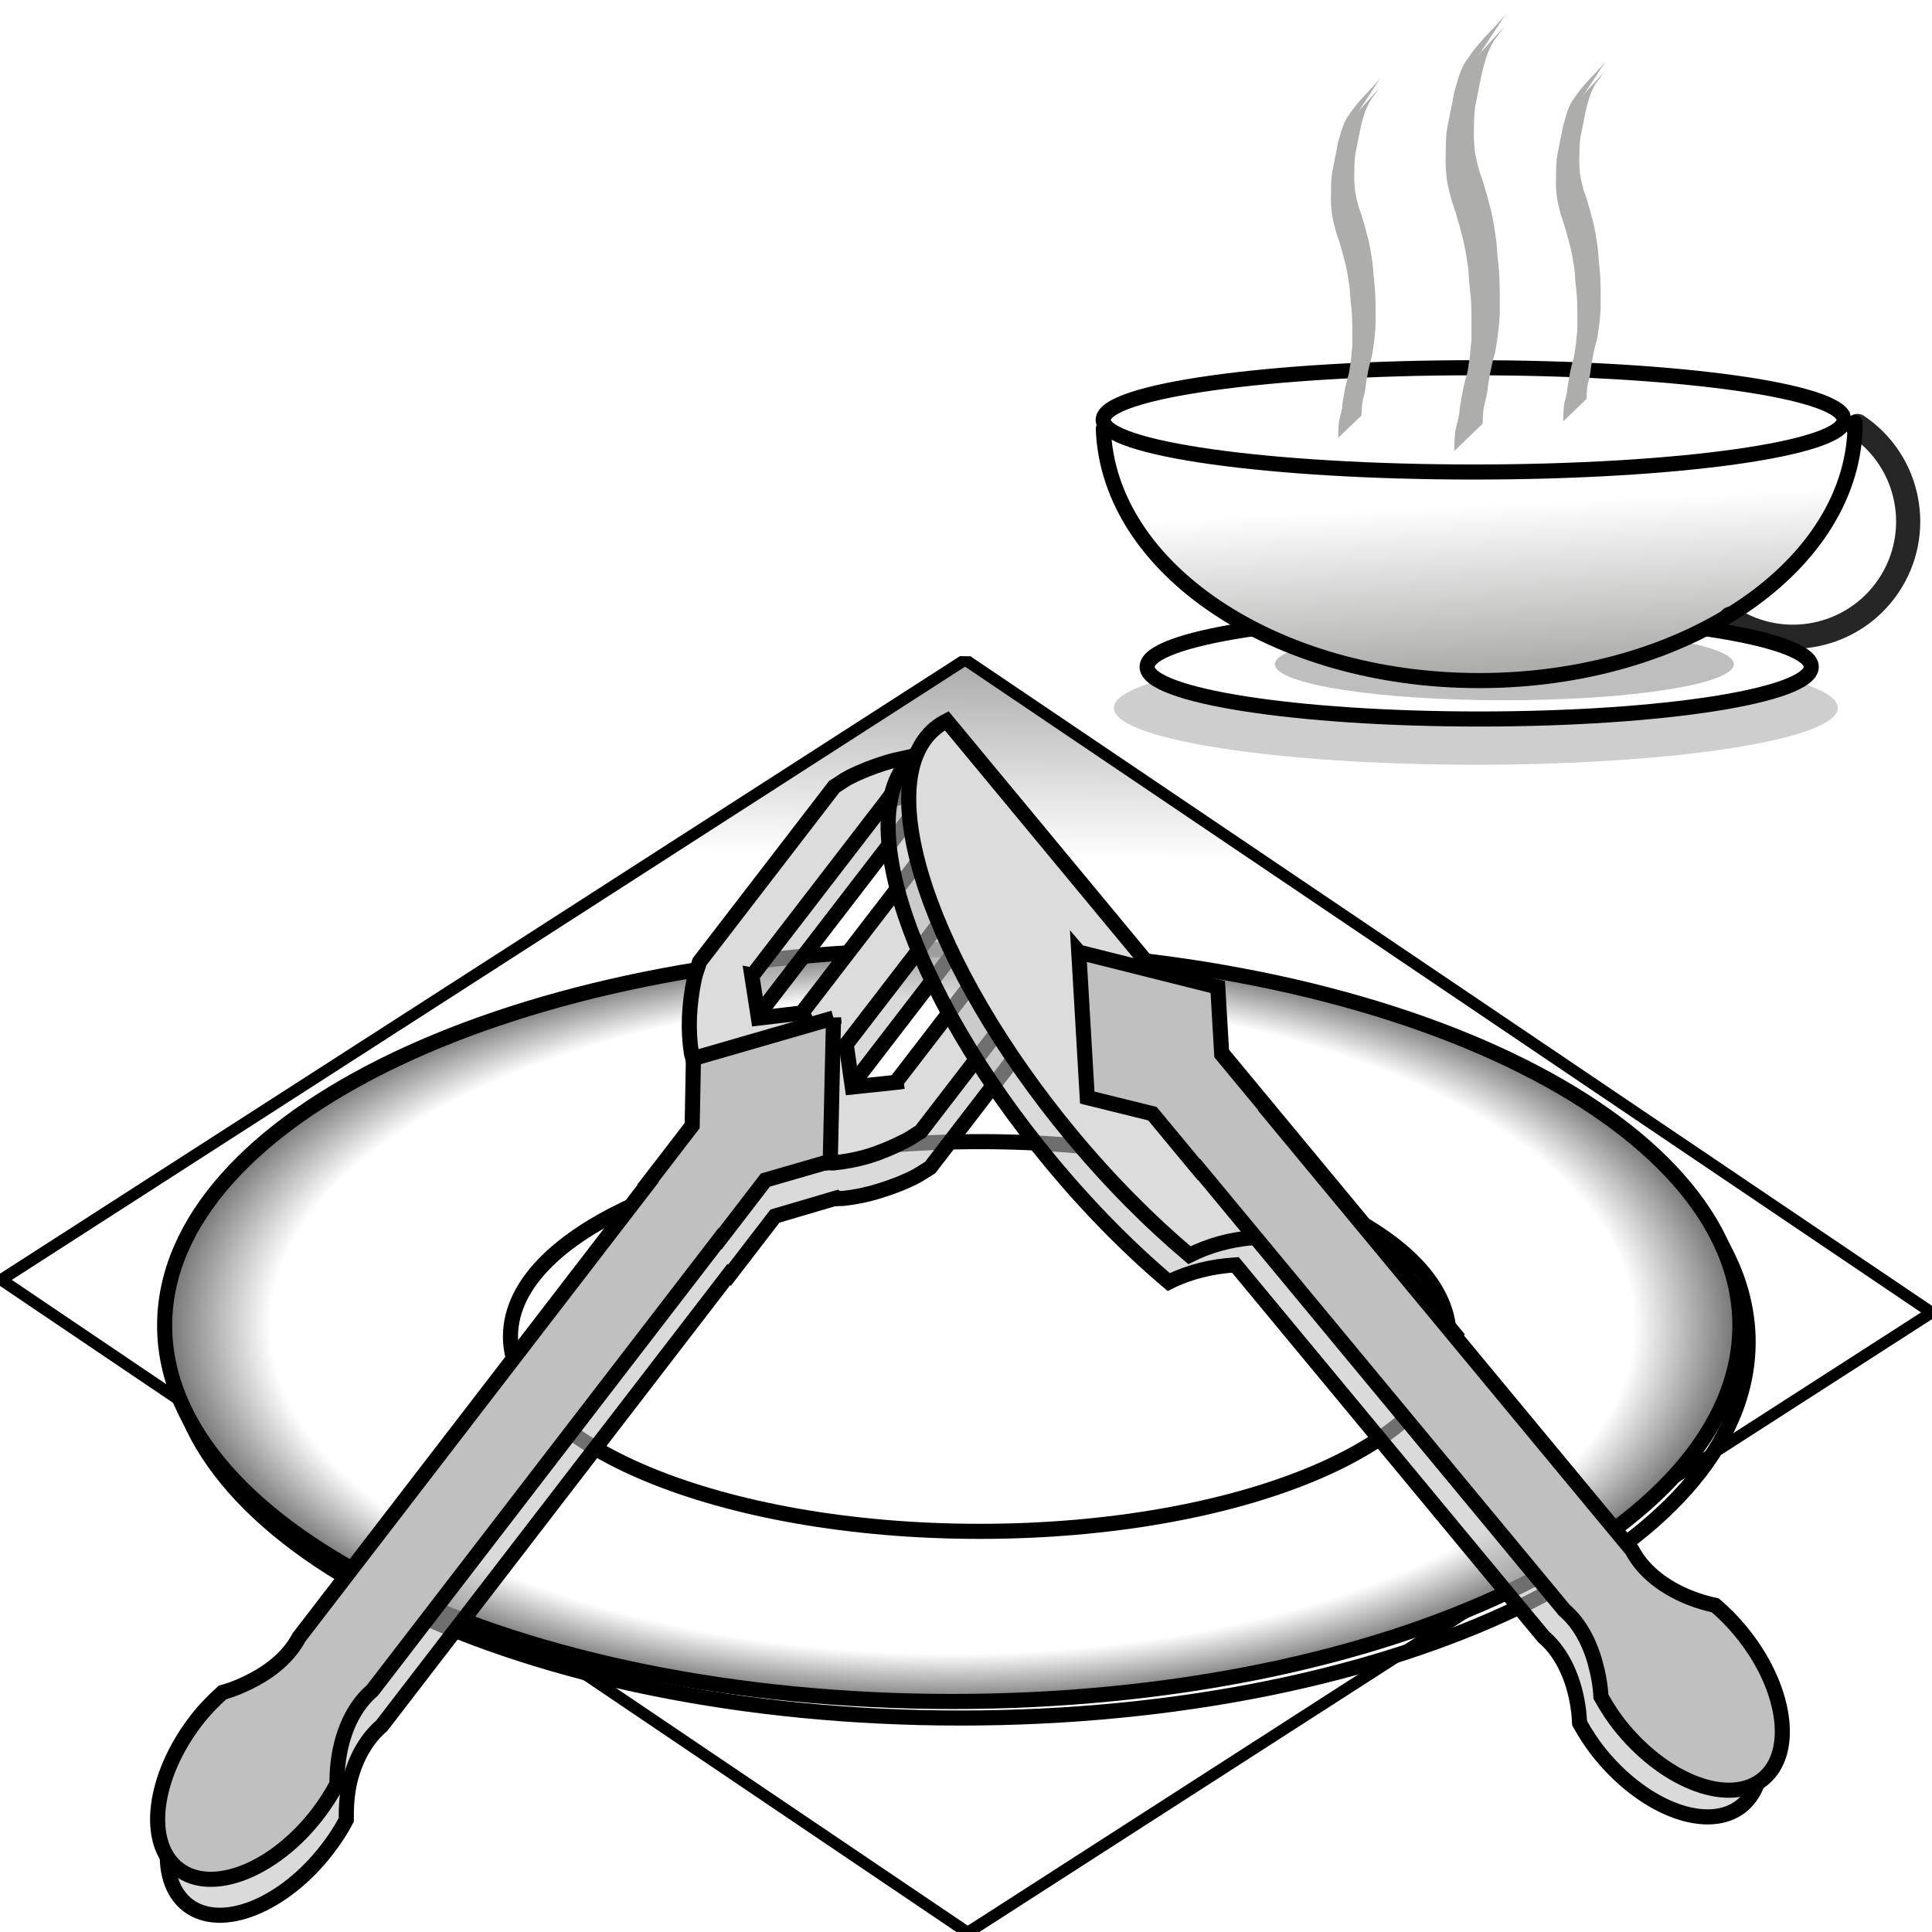<?xml version="1.0" encoding="UTF-8" standalone="no"?>
<!-- Created with Inkscape (http://www.inkscape.org/) -->

<svg
   xmlns:dc="http://purl.org/dc/elements/1.1/"
   xmlns:cc="http://creativecommons.org/ns#"
   xmlns:rdf="http://www.w3.org/1999/02/22-rdf-syntax-ns#"
   xmlns:svg="http://www.w3.org/2000/svg"
   xmlns="http://www.w3.org/2000/svg"
   xmlns:xlink="http://www.w3.org/1999/xlink"
   xmlns:sodipodi="http://sodipodi.sourceforge.net/DTD/sodipodi-0.dtd"
   xmlns:inkscape="http://www.inkscape.org/namespaces/inkscape"
   width="64px"
   height="64px"
   id="svg4197"
   version="1.1"
   inkscape:version="0.48.4 r9939"
   sodipodi:docname="comidaInk.svg">
  <defs
     id="defs4199">
    <linearGradient
       id="linearGradient4176">
      <stop
         style="stop-color:#ffffff;stop-opacity:1;"
         offset="0"
         id="stop4178" />
      <stop
         style="stop-color:#adadac;stop-opacity:1"
         offset="1"
         id="stop4180" />
    </linearGradient>
    <linearGradient
       id="linearGradient4069">
      <stop
         id="stop4071"
         offset="0"
         style="stop-color:#ffffff;stop-opacity:1;" />
      <stop
         style="stop-color:#ffffff;stop-opacity:1;"
         offset="0.5"
         id="stop4073" />
      <stop
         id="stop4075"
         offset="0.857"
         style="stop-color:#ffffff;stop-opacity:1;" />
      <stop
         id="stop4077"
         offset="1"
         style="stop-color:#666666;stop-opacity:1;" />
    </linearGradient>
    <linearGradient
       id="linearGradient3977">
      <stop
         style="stop-color:#ffffff;stop-opacity:1;"
         offset="0"
         id="stop3979" />
      <stop
         id="stop3985"
         offset="0.5"
         style="stop-color:#ffffff;stop-opacity:1;" />
      <stop
         style="stop-color:#ffffff;stop-opacity:1;"
         offset="0.75"
         id="stop3987" />
      <stop
         style="stop-color:#666666;stop-opacity:1;"
         offset="1"
         id="stop3981" />
    </linearGradient>
    <filter
       inkscape:collect="always"
       id="filter4797">
      <feGaussianBlur
         inkscape:collect="always"
         stdDeviation="0.227"
         id="feGaussianBlur4799" />
    </filter>
    <filter
       inkscape:collect="always"
       id="filter4821">
      <feGaussianBlur
         inkscape:collect="always"
         stdDeviation="0.446"
         id="feGaussianBlur4823" />
    </filter>
    <filter
       inkscape:collect="always"
       id="filter4847">
      <feGaussianBlur
         inkscape:collect="always"
         stdDeviation="0.578"
         id="feGaussianBlur4849" />
    </filter>
    <filter
       inkscape:collect="always"
       id="filter4907"
       x="-0.049"
       width="1.097"
       y="-0.309"
       height="1.619">
      <feGaussianBlur
         inkscape:collect="always"
         stdDeviation="0.445"
         id="feGaussianBlur4909" />
    </filter>
    <filter
       inkscape:collect="always"
       id="filter5026"
       x="-0.161"
       width="1.322"
       y="-1.026"
       height="3.051">
      <feGaussianBlur
         inkscape:collect="always"
         stdDeviation="1.476"
         id="feGaussianBlur5028" />
    </filter>
    <radialGradient
       inkscape:collect="always"
       xlink:href="#linearGradient4069"
       id="radialGradient3983"
       cx="31.909"
       cy="37.727"
       fx="31.909"
       fy="37.727"
       r="26.341"
       gradientTransform="matrix(1,0,0,0.482,0,19.531)"
       gradientUnits="userSpaceOnUse" />
    <linearGradient
       inkscape:collect="always"
       xlink:href="#linearGradient3977"
       id="linearGradient4007"
       x1="77.006"
       y1="38.421"
       x2="34.12"
       y2="-4.704"
       gradientUnits="userSpaceOnUse"
       spreadMethod="pad" />
    <filter
       inkscape:collect="always"
       id="filter4128"
       x="-0.199"
       width="1.398"
       y="-0.041"
       height="1.083">
      <feGaussianBlur
         inkscape:collect="always"
         stdDeviation="1.897"
         id="feGaussianBlur4130" />
    </filter>
    <filter
       inkscape:collect="always"
       id="filter4139"
       x="-0.174"
       width="1.347"
       y="-0.036"
       height="1.073">
      <feGaussianBlur
         inkscape:collect="always"
         stdDeviation="0.67"
         id="feGaussianBlur4141" />
    </filter>
    <filter
       inkscape:collect="always"
       id="filter4146"
       x="-0.224"
       width="1.448"
       y="-0.035"
       height="1.069">
      <feGaussianBlur
         inkscape:collect="always"
         stdDeviation="0.639"
         id="feGaussianBlur4148" />
    </filter>
    <linearGradient
       inkscape:collect="always"
       xlink:href="#linearGradient4176"
       id="linearGradient4174"
       x1="52.278"
       y1="4.688"
       x2="52.535"
       y2="10.088"
       gradientUnits="userSpaceOnUse" />
  </defs>
  <sodipodi:namedview
     id="base"
     pagecolor="#ffffff"
     bordercolor="#666666"
     borderopacity="1.0"
     inkscape:pageopacity="0.0"
     inkscape:pageshadow="2"
     inkscape:zoom="3.8890873"
     inkscape:cx="-28.181818"
     inkscape:cy="22.575758"
     inkscape:current-layer="layer1"
     showgrid="true"
     inkscape:document-units="px"
     inkscape:grid-bbox="true"
     inkscape:window-width="1360"
     inkscape:window-height="705"
     inkscape:window-x="-8"
     inkscape:window-y="-8"
     inkscape:window-maximized="1"
     showguides="true"
     inkscape:guide-bbox="true" />
  <g
     id="layer1"
     inkscape:label="Layer 1"
     inkscape:groupmode="layer">
    <rect
       style="fill:url(#linearGradient4007);fill-opacity:1;stroke:#000000;stroke-width:0.419;stroke-linecap:round;stroke-linejoin:bevel;stroke-miterlimit:4;stroke-opacity:1;stroke-dasharray:none;stroke-dashoffset:0;fill-rule:nonzero"
       id="rect4733"
       width="38.618"
       height="37.967"
       x="38.801"
       y="0.231"
       transform="matrix(0.829,0.56,-0.841,0.541,0,0)" />
    <g
       id="g4851"
       transform="translate(59.818,1.091)">
      <path
         transform="translate(-59.909,5.639)"
         d="m 58,37.727 c 0,6.878 -11.681,12.455 -26.091,12.455 -14.41,0 -26.091,-5.576 -26.091,-12.455 0,-6.878 11.681,-12.455 26.091,-12.455 14.41,0 26.091,5.576 26.091,12.455 z"
         sodipodi:ry="12.454545"
         sodipodi:rx="26.09091"
         sodipodi:cy="37.727272"
         sodipodi:cx="31.90909"
         id="path4205-8"
         style="fill:none;stroke:#000000;stroke-width:0.5;stroke-linecap:round;stroke-linejoin:round;stroke-miterlimit:4;stroke-opacity:1;stroke-dasharray:none;stroke-dashoffset:0;filter:url(#filter4847)"
         sodipodi:type="arc" />
      <g
         style="fill:#ffffff;fill-opacity:1"
         transform="translate(-60.182,5.091)"
         id="g4209">
        <path
           sodipodi:type="arc"
           style="fill:url(#radialGradient3983);fill-opacity:1;stroke:#000000;stroke-width:0.5;stroke-linecap:round;stroke-linejoin:round;stroke-miterlimit:4;stroke-opacity:1;stroke-dasharray:none;stroke-dashoffset:0"
           id="path4205"
           sodipodi:cx="31.90909"
           sodipodi:cy="37.727272"
           sodipodi:rx="26.09091"
           sodipodi:ry="12.454545"
           d="m 58,37.727 c 0,6.878 -11.681,12.455 -26.091,12.455 -14.41,0 -26.091,-5.576 -26.091,-12.455 0,-6.878 11.681,-12.455 26.091,-12.455 14.41,0 26.091,5.576 26.091,12.455 z" />
        <path
           sodipodi:type="arc"
           style="fill:#ffffff;fill-opacity:1;stroke:#000000;stroke-width:0.5;stroke-linecap:round;stroke-linejoin:round;stroke-miterlimit:4;stroke-opacity:1;stroke-dasharray:none;stroke-dashoffset:0"
           id="path4207"
           sodipodi:cx="32.81818"
           sodipodi:cy="38.090908"
           sodipodi:rx="15.545455"
           sodipodi:ry="6.4545455"
           d="m 48.364,38.091 c 0,3.565 -6.96,6.455 -15.545,6.455 -8.586,0 -15.545,-2.89 -15.545,-6.455 0,-3.565 6.96,-6.455 15.545,-6.455 8.586,0 15.545,2.89 15.545,6.455 z" />
      </g>
    </g>
    <g
       id="g5030"
       transform="translate(-2.182,11.818)">
      <path
         d="m 62.182,10.273 c 0,0.954 -4.925,1.727 -11,1.727 -6.075,0 -11,-0.773 -11,-1.727 0,-0.954 4.925,-1.727 11,-1.727 6.075,0 11,0.773 11,1.727 z"
         sodipodi:ry="1.7272727"
         sodipodi:rx="11"
         sodipodi:cy="10.272727"
         sodipodi:cx="51.18182"
         id="path4857-7"
         style="opacity:0.441;fill:#000000;fill-opacity:1;stroke:none;filter:url(#filter4907)"
         sodipodi:type="arc"
         transform="matrix(1.09,0,0,1.09,-4.717,0.435)" />
      <path
         d="m 62.182,10.273 c 0,0.954 -4.925,1.727 -11,1.727 -6.075,0 -11,-0.773 -11,-1.727 0,-0.954 4.925,-1.727 11,-1.727 6.075,0 11,0.773 11,1.727 z"
         sodipodi:ry="1.7272727"
         sodipodi:rx="11"
         sodipodi:cy="10.272727"
         sodipodi:cx="51.18182"
         id="path4857"
         style="fill:#ffffff;fill-opacity:1;stroke:#000000;stroke-width:0.5;stroke-linecap:round;stroke-linejoin:bevel;stroke-miterlimit:4;stroke-opacity:1;stroke-dasharray:none;stroke-dashoffset:0"
         sodipodi:type="arc" />
      <path
         d="m 62.182,10.273 c 0,0.954 -4.925,1.727 -11,1.727 -6.075,0 -11,-0.773 -11,-1.727 0,-0.954 4.925,-1.727 11,-1.727 6.075,0 11,0.773 11,1.727 z"
         sodipodi:ry="1.7272727"
         sodipodi:rx="11"
         sodipodi:cy="10.272727"
         sodipodi:cx="51.18182"
         id="path4857-5"
         style="opacity:0.506;fill:#000000;fill-opacity:1;stroke:none;filter:url(#filter5026)"
         sodipodi:type="arc"
         transform="matrix(0.691,0,0,0.691,16.649,3.087)" />
      <g
         transform="translate(28.909,-7.636)"
         id="g4911">
        <path
           sodipodi:type="arc"
           style="fill:url(#linearGradient4174);fill-opacity:1;stroke:#000000;stroke-width:0.5;stroke-linecap:round;stroke-linejoin:bevel;stroke-miterlimit:4;stroke-opacity:1;stroke-dasharray:none;stroke-dashoffset:0"
           id="path4859"
           sodipodi:cx="51.909092"
           sodipodi:cy="2"
           sodipodi:rx="12.454545"
           sodipodi:ry="8.545455"
           d="m 64.364,2 c 0,4.72 -5.576,8.545 -12.455,8.545 -6.763,0 -12.291,-3.704 -12.451,-8.343"
           sodipodi:start="0"
           sodipodi:end="3.1178988"
           sodipodi:open="true"
           transform="translate(-29.636,7.818)" />
        <path
           sodipodi:type="arc"
           style="opacity:0.85;fill:none;stroke:#000000;stroke-width:0.8;stroke-linecap:round;stroke-linejoin:bevel;stroke-miterlimit:4;stroke-opacity:1;stroke-dasharray:none;stroke-dashoffset:0"
           id="path4861"
           sodipodi:cx="64.727272"
           sodipodi:cy="6.909091"
           sodipodi:rx="3.8181818"
           sodipodi:ry="3.8181818"
           d="m 68.545,6.909 c 0,2.109 -1.709,3.818 -3.818,3.818 -2.073,0 -3.768,-1.655 -3.817,-3.728"
           sodipodi:start="0"
           sodipodi:end="3.1178988"
           sodipodi:open="true"
           transform="matrix(0.559,-0.829,0.829,0.559,-9.244,62.89)" />
        <path
           sodipodi:type="arc"
           style="fill:#ffffff;fill-opacity:1;stroke:#000000;stroke-width:0.5;stroke-linecap:round;stroke-linejoin:bevel;stroke-miterlimit:4;stroke-opacity:1;stroke-dasharray:none;stroke-dashoffset:0"
           id="path4863"
           sodipodi:cx="21.90909"
           sodipodi:cy="9"
           sodipodi:rx="12.272727"
           sodipodi:ry="1.7272727"
           d="m 34.182,9 c 0,0.954 -5.495,1.727 -12.273,1.727 C 15.131,10.727 9.636,9.954 9.636,9 c 0,-0.954 5.495,-1.727 12.273,-1.727 6.374,0 11.686,0.687 12.228,1.58"
           sodipodi:start="0"
           sodipodi:end="6.1980511"
           sodipodi:open="true"
           transform="translate(0.182,0.727)" />
      </g>
    </g>
    <path
       style="fill:#adadac;fill-opacity:1;stroke:none"
       id="path5039"
       d="m 49.051,1.732 c -0.332,0.401 0.08,-0.098 0.786,-0.853 0.023,-0.024 -0.042,0.059 -0.063,0.088 -0.064,0.089 -0.129,0.176 -0.195,0.262 -0.112,0.131 -0.198,0.312 -0.283,0.5 -0.068,0.166 -0.115,0.357 -0.169,0.539 -0.048,0.191 -0.086,0.392 -0.125,0.591 -0.041,0.223 -0.093,0.438 -0.132,0.661 -0.036,0.24 -0.04,0.491 -0.043,0.739 -0.01,0.248 0.002,0.488 0.027,0.731 0.029,0.227 0.088,0.432 0.14,0.642 0.066,0.191 0.136,0.378 0.19,0.583 0.055,0.178 0.108,0.36 0.152,0.55 0.058,0.176 0.089,0.376 0.131,0.566 0.04,0.236 0.079,0.473 0.107,0.715 0.017,0.25 0.035,0.496 0.065,0.743 0.029,0.251 0.036,0.508 0.041,0.764 0.004,0.271 0.003,0.542 0.003,0.812 -0.009,0.239 -0.036,0.475 -0.06,0.71 -0.032,0.212 -0.058,0.425 -0.103,0.63 -0.056,0.173 -0.094,0.363 -0.136,0.548 -0.034,0.205 -0.079,0.401 -0.104,0.611 -0.015,0.216 -0.076,0.397 -0.119,0.593 -0.035,0.187 -0.041,0.385 -0.047,0.581 0,0 -0.938,0.901 -0.938,0.901 l 0,0 c 0.003,-0.211 0.007,-0.423 0.031,-0.629 0.029,-0.205 0.091,-0.369 0.127,-0.568 0.017,-0.225 0.056,-0.429 0.094,-0.641 0.033,-0.199 0.082,-0.389 0.128,-0.578 0.07,-0.171 0.08,-0.384 0.115,-0.585 0.042,-0.212 0.037,-0.45 0.075,-0.666 1.7e-4,-0.269 7.05e-4,-0.538 -0.002,-0.806 -0.003,-0.244 -0.008,-0.489 -0.034,-0.728 -0.029,-0.248 -0.053,-0.493 -0.063,-0.747 -0.025,-0.232 -0.065,-0.454 -0.101,-0.679 -0.042,-0.19 -0.072,-0.388 -0.13,-0.565 -0.041,-0.187 -0.096,-0.364 -0.148,-0.541 -0.053,-0.206 -0.125,-0.392 -0.188,-0.586 -0.058,-0.223 -0.116,-0.447 -0.154,-0.685 -0.028,-0.257 -0.048,-0.509 -0.036,-0.772 0.002,-0.262 0.003,-0.525 0.029,-0.783 0.03,-0.238 0.09,-0.448 0.127,-0.682 0.046,-0.198 0.082,-0.403 0.119,-0.608 0.052,-0.194 0.109,-0.381 0.164,-0.571 0.076,-0.208 0.162,-0.417 0.276,-0.553 0.385,-0.6 0.862,-0.984 1.274,-1.495 0,0 -0.827,1.26 -0.827,1.26 z"
       inkscape:connector-curvature="0" />
    <path
       style="fill:#adadac;fill-opacity:1;stroke:none"
       id="path5039-7"
       d="m 45.048,3.623 c -0.273,0.33 0.066,-0.081 0.648,-0.703 0.019,-0.02 -0.035,0.048 -0.052,0.072 -0.053,0.073 -0.107,0.145 -0.16,0.216 -0.093,0.108 -0.163,0.257 -0.233,0.412 -0.056,0.137 -0.095,0.295 -0.14,0.444 -0.039,0.158 -0.071,0.323 -0.103,0.487 -0.034,0.184 -0.076,0.361 -0.109,0.545 -0.03,0.198 -0.033,0.405 -0.036,0.609 -0.009,0.205 0.001,0.402 0.023,0.602 0.024,0.187 0.073,0.356 0.116,0.529 0.054,0.157 0.112,0.312 0.156,0.48 0.045,0.147 0.089,0.297 0.125,0.453 0.048,0.145 0.073,0.309 0.108,0.467 0.033,0.194 0.065,0.39 0.089,0.589 0.014,0.206 0.029,0.409 0.053,0.612 0.024,0.207 0.03,0.418 0.034,0.629 0.003,0.223 0.003,0.446 0.002,0.669 -0.007,0.197 -0.03,0.391 -0.049,0.585 -0.026,0.175 -0.048,0.351 -0.085,0.519 -0.046,0.142 -0.077,0.299 -0.112,0.452 -0.028,0.169 -0.065,0.33 -0.085,0.503 -0.012,0.178 -0.063,0.327 -0.098,0.489 -0.029,0.154 -0.034,0.317 -0.039,0.479 0,0 -0.773,0.742 -0.773,0.742 l 0,0 c 0.003,-0.174 0.006,-0.348 0.025,-0.518 0.024,-0.169 0.075,-0.304 0.104,-0.468 0.014,-0.186 0.046,-0.353 0.078,-0.528 0.027,-0.164 0.068,-0.32 0.106,-0.476 0.058,-0.141 0.066,-0.316 0.095,-0.482 0.034,-0.175 0.03,-0.371 0.062,-0.548 1.4e-4,-0.221 5.81e-4,-0.443 -0.002,-0.664 -0.003,-0.201 -0.006,-0.403 -0.028,-0.6 -0.024,-0.204 -0.044,-0.406 -0.052,-0.615 C 44.695,9.414 44.662,9.231 44.632,9.045 44.598,8.888 44.572,8.725 44.525,8.58 44.491,8.426 44.446,8.28 44.403,8.135 44.359,7.965 44.3,7.811 44.248,7.652 44.2,7.468 44.152,7.284 44.121,7.087 44.098,6.876 44.081,6.668 44.091,6.451 c 0.002,-0.216 0.003,-0.433 0.024,-0.646 0.025,-0.196 0.074,-0.369 0.105,-0.562 0.038,-0.163 0.068,-0.332 0.098,-0.501 0.043,-0.16 0.09,-0.314 0.135,-0.47 0.062,-0.171 0.133,-0.343 0.227,-0.456 0.318,-0.494 0.71,-0.811 1.05,-1.232 0,0 -0.682,1.038 -0.682,1.038 z"
       inkscape:connector-curvature="0" />
    <path
       style="fill:#adadac;fill-opacity:1;stroke:none"
       id="path5039-7-8"
       d="m 52.503,3.077 c -0.273,0.33 0.066,-0.081 0.648,-0.703 0.019,-0.02 -0.035,0.048 -0.052,0.072 -0.053,0.073 -0.107,0.145 -0.16,0.216 -0.093,0.108 -0.163,0.257 -0.233,0.412 -0.056,0.137 -0.095,0.295 -0.14,0.444 -0.039,0.158 -0.071,0.323 -0.103,0.487 -0.034,0.184 -0.076,0.361 -0.109,0.545 -0.03,0.198 -0.033,0.405 -0.036,0.609 -0.009,0.205 0.001,0.402 0.023,0.602 0.024,0.187 0.073,0.356 0.116,0.529 0.054,0.157 0.112,0.312 0.156,0.48 0.045,0.147 0.089,0.297 0.125,0.453 0.048,0.145 0.073,0.309 0.108,0.467 0.033,0.194 0.065,0.39 0.089,0.589 0.014,0.206 0.029,0.409 0.053,0.612 0.024,0.207 0.03,0.418 0.034,0.629 0.003,0.223 0.003,0.446 0.002,0.669 -0.007,0.197 -0.03,0.391 -0.049,0.585 -0.026,0.175 -0.048,0.351 -0.085,0.519 -0.046,0.142 -0.077,0.299 -0.112,0.452 -0.028,0.169 -0.065,0.33 -0.085,0.503 -0.012,0.178 -0.063,0.327 -0.098,0.489 -0.029,0.154 -0.034,0.317 -0.039,0.479 0,0 -0.773,0.742 -0.773,0.742 l 0,0 c 0.003,-0.174 0.006,-0.348 0.025,-0.518 0.024,-0.169 0.075,-0.304 0.104,-0.468 0.014,-0.186 0.046,-0.353 0.078,-0.528 0.027,-0.164 0.068,-0.32 0.106,-0.476 0.058,-0.141 0.066,-0.316 0.095,-0.482 0.034,-0.175 0.03,-0.371 0.062,-0.548 1.4e-4,-0.221 5.81e-4,-0.443 -0.002,-0.664 -0.003,-0.201 -0.006,-0.403 -0.028,-0.6 -0.024,-0.204 -0.044,-0.406 -0.052,-0.615 -0.02,-0.191 -0.054,-0.374 -0.084,-0.559 -0.034,-0.157 -0.06,-0.32 -0.107,-0.465 C 51.945,7.88 51.9,7.735 51.857,7.589 51.814,7.42 51.754,7.266 51.702,7.106 51.655,6.923 51.607,6.738 51.575,6.542 c -0.023,-0.212 -0.04,-0.419 -0.03,-0.636 0.002,-0.216 0.003,-0.433 0.024,-0.646 0.025,-0.196 0.074,-0.369 0.105,-0.562 0.038,-0.163 0.068,-0.332 0.098,-0.501 0.043,-0.16 0.09,-0.314 0.135,-0.47 0.062,-0.171 0.133,-0.343 0.227,-0.456 0.318,-0.494 0.71,-0.811 1.05,-1.232 0,0 -0.682,1.038 -0.682,1.038 z"
       inkscape:connector-curvature="0" />
    <g
       id="g4162"
       transform="matrix(0.793,0.61,-0.61,0.793,74.423,31.46)">
      <path
         inkscape:connector-curvature="0"
         id="rect3783-7"
         d="m -34.901,22.328 -0.781,0.938 0,8.312 -1.031,1.031 -1.031,-1 0,-0.031 0,-8.281 -0.375,-0.469 c -0.138,0.162 -0.279,0.32 -0.406,0.5 -0.24,0.34 -0.465,0.726 -0.656,1.125 -0.08,0.168 -0.148,0.354 -0.219,0.531 l 0,7.312 c 0.071,0.179 0.138,0.393 0.219,0.562 0.191,0.399 0.416,0.754 0.656,1.094 0.24,0.34 0.499,0.636 0.781,0.906 0.047,0.045 0.077,0.082 0.125,0.125 l 0.062,0 1.281,1.781 0,2.406 0,18.938 c 0.101,0.583 0.005,1.287 -0.312,2 -0.156,0.351 -0.33,0.69 -0.562,1 -0.075,0.402 -0.125,0.804 -0.125,1.25 0,2.346 1.13,4.281 2.531,4.281 1.402,0 2.531,-1.935 2.531,-4.281 0,-0.411 -0.028,-0.782 -0.094,-1.156 -0.264,-0.336 -0.515,-0.707 -0.688,-1.094 -0.334,-0.751 -0.409,-1.491 -0.281,-2.094 l 0,-18.844 0.031,0 0,-2.469 1.25,-1.719 0.031,0 c 0.048,-0.043 0.109,-0.08 0.156,-0.125 0.283,-0.27 0.541,-0.567 0.781,-0.906 0.24,-0.34 0.465,-0.694 0.656,-1.094 0.083,-0.174 0.146,-0.378 0.219,-0.562 l 0,-7.281 c -0.072,-0.182 -0.136,-0.39 -0.219,-0.562 -0.191,-0.399 -0.416,-0.785 -0.656,-1.125 -0.142,-0.2 -0.279,-0.385 -0.438,-0.562 l -0.344,0.406 0,8.312 0,0.031 -1.062,1 -1,-1 0,-0.031 0,-8.281 -0.781,-0.875 -0.25,0 z"
         style="fill:#c0c0c0;fill-opacity:0.579;fill-rule:nonzero;stroke:#000000;stroke-width:0.5;stroke-miterlimit:4;stroke-opacity:1;stroke-dasharray:none;filter:url(#filter4139)" />
      <g
         style="stroke-width:1.241;stroke-miterlimit:4;stroke-dasharray:none"
         transform="matrix(0.403,0,0,0.403,-23.593,26.1)"
         id="g3957">
        <path
           style="fill:#dcdcdc;fill-opacity:1;fill-rule:nonzero;stroke:#000000;stroke-width:1.241;stroke-miterlimit:4;stroke-opacity:1;stroke-dasharray:none"
           d="m -30.414,-11.259 -1.969,2.313 0,20.625 0.062,0.031 -0.062,0.031 -2.562,2.5 -2.594,-2.469 0.062,-0.031 0,-0.031 0,-20.562 -1,-1.156 c -0.343,0.401 -0.684,0.834 -1,1.281 -0.596,0.843 -1.151,1.759 -1.625,2.75 -0.2,0.418 -0.324,0.903 -0.5,1.344 l 0,18.156 c 0.177,0.445 0.299,0.922 0.5,1.344 0.474,0.991 1.029,1.938 1.625,2.781 0.596,0.843 1.236,1.58 1.938,2.25 0.116,0.111 0.256,0.176 0.375,0.281 l 14,0 c 0.119,-0.106 0.259,-0.17 0.375,-0.281 0.701,-0.67 1.372,-1.407 1.969,-2.25 0.596,-0.843 1.12,-1.79 1.594,-2.781 0.206,-0.432 0.351,-0.918 0.531,-1.375 l 0,-18.094 c -0.179,-0.453 -0.327,-0.947 -0.531,-1.375 -0.474,-0.991 -0.997,-1.907 -1.594,-2.75 -0.352,-0.497 -0.731,-0.966 -1.125,-1.406 l -0.844,1 0,20.625 0.031,0.031 -0.031,0.031 -2.594,2.469 -2.531,-2.469 0,-0.031 0,-20.562 -1.938,-2.219 -0.562,0 z"
           id="rect3783"
           inkscape:connector-curvature="0" />
        <path
           inkscape:connector-curvature="0"
           style="fill:#c0c0c0;fill-opacity:1;fill-rule:nonzero;stroke:#000000;stroke-width:1.241;stroke-miterlimit:4;stroke-opacity:1;stroke-dasharray:none"
           d="m -30.062,10.469 -7.094,9.656 3.281,4.438 0,5.969 0.031,0 0,47.062 c 0.25,1.447 0.006,3.137 -0.781,4.906 -0.388,0.872 -0.86,1.73 -1.438,2.5 -0.187,0.998 -0.312,2.05 -0.312,3.156 0,5.822 2.802,10.562 6.281,10.562 3.479,0 6.312,-4.74 6.312,-10.562 0,-1.019 -0.088,-2.008 -0.25,-2.938 -0.655,-0.835 -1.229,-1.759 -1.656,-2.719 -0.829,-1.864 -1.036,-3.629 -0.719,-5.125 l 0,-46.844 0.031,0 0,-6.094 3.281,-4.469 -6.969,-9.5 z"
           id="path3903" />
      </g>
    </g>
    <g
       id="g4156"
       transform="matrix(0.77,-0.638,0.638,0.77,63.332,-40.993)">
      <path
         inkscape:connector-curvature="0"
         id="path3961-2"
         d="m -67.551,29.753 c -2.838,0 -5.125,5.932 -5.125,13.25 0,1.989 0.165,3.87 0.469,5.562 0.752,0.175 1.435,0.513 2.062,0.969 l 0,16 c 0.101,0.583 0.005,1.256 -0.312,1.969 -0.156,0.351 -0.361,0.69 -0.594,1 -0.075,0.402 -0.125,0.835 -0.125,1.281 0,2.346 1.13,4.25 2.531,4.25 1.402,0 2.562,-1.904 2.562,-4.25 0,-0.411 -0.06,-0.813 -0.125,-1.188 -0.264,-0.336 -0.484,-0.707 -0.656,-1.094 -0.334,-0.751 -0.409,-1.46 -0.281,-2.062 l 0,-9.25 c 0.01,-0.002 0.021,0.002 0.031,0 l 0,-12.094 1.281,-1.781 -1.281,-1.75 0,-10.781 c -0.143,-0.031 -0.291,-0.031 -0.438,-0.031 z"
         style="fill:#c0c0c0;fill-opacity:0.579;fill-rule:nonzero;stroke:#000000;stroke-width:0.5;stroke-linecap:round;stroke-linejoin:miter;stroke-miterlimit:4;stroke-opacity:1;stroke-dasharray:none;stroke-dashoffset:0;filter:url(#filter4146)" />
      <g
         id="g4152">
        <path
           style="fill:#dcdcdc;fill-opacity:1;fill-rule:nonzero;stroke:#000000;stroke-width:0.5;stroke-linecap:round;stroke-linejoin:miter;stroke-miterlimit:4;stroke-opacity:1;stroke-dasharray:none;stroke-dashoffset:0"
           d="m -66.456,29.502 c -2.838,0 -5.134,5.938 -5.134,13.256 0,1.989 0.174,3.866 0.478,5.558 2.839,0.66 4.98,3.541 4.98,6.997 0,0.226 -0.013,0.449 -0.031,0.67 0.054,-0.008 0.102,-0.019 0.154,-0.03 l 0,-26.398 c -0.143,-0.031 -0.301,-0.053 -0.447,-0.053 z"
           id="path3961"
           inkscape:connector-curvature="0" />
        <path
           inkscape:connector-curvature="0"
           style="fill:#c0c0c0;fill-opacity:1;fill-rule:nonzero;stroke:#000000;stroke-width:0.5;stroke-miterlimit:4;stroke-opacity:1;stroke-dasharray:none"
           d="m -67.529,38.246 -2.858,3.89 1.322,1.788 0,2.405 0.013,0 0,18.961 c 0.101,0.583 0.002,1.264 -0.315,1.977 -0.156,0.351 -0.346,0.697 -0.579,1.007 -0.075,0.402 -0.126,0.826 -0.126,1.272 0,2.346 1.129,4.256 2.531,4.256 1.402,0 2.543,-1.91 2.543,-4.256 0,-0.411 -0.035,-0.809 -0.101,-1.183 -0.264,-0.336 -0.495,-0.709 -0.667,-1.095 -0.334,-0.751 -0.417,-1.462 -0.29,-2.065 l 0,-18.873 0.013,0 0,-2.455 1.322,-1.8 -2.808,-3.827 z"
           id="path3903-9" />
      </g>
    </g>
  </g>
</svg>
